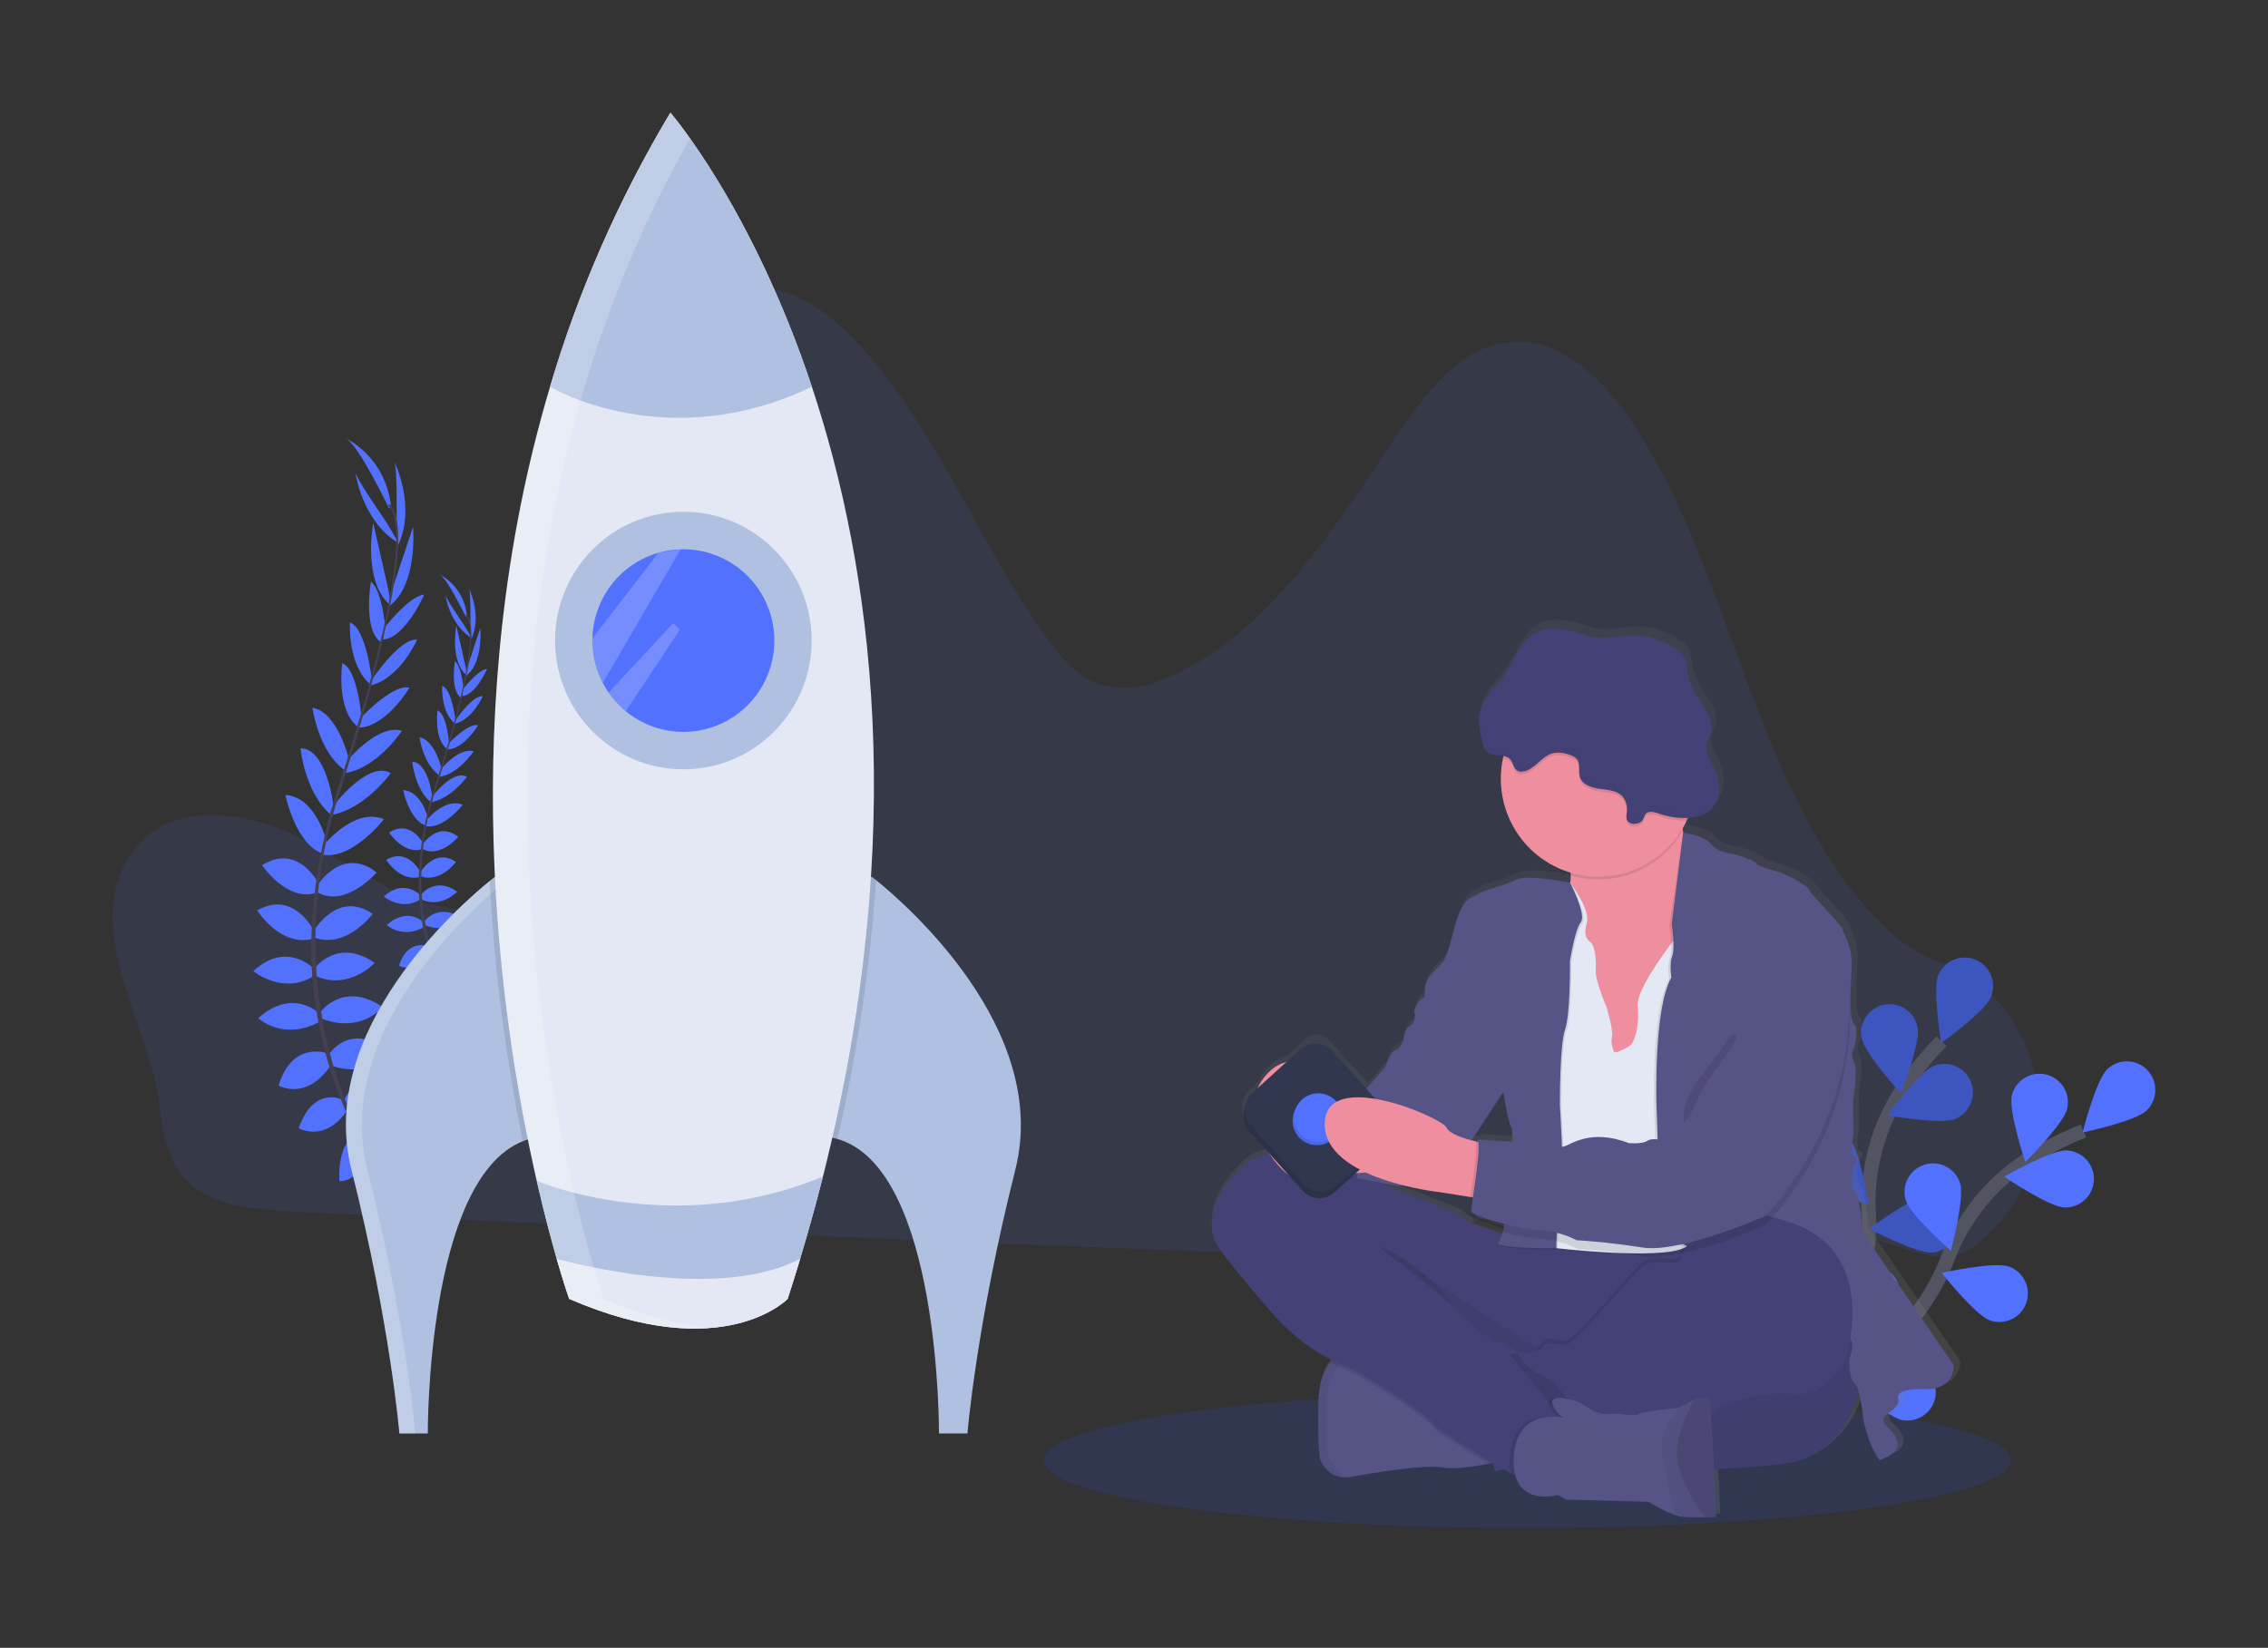 <svg width="322" height="234" viewBox="0 0 322 234" fill="none" xmlns="http://www.w3.org/2000/svg">
<rect x="0" y="0" width="322" height="234" fill="#333333" stroke="none"/>
<path opacity="0.1" d="M18.228 121.817C23.354 113.409 34.945 114.875 43.166 119.264C51.386 123.653 59.588 130.204 68.635 128.945C76.263 127.883 82.517 121.204 85.897 113.499C89.276 105.793 90.267 97.105 91.218 88.596C92.413 77.905 93.608 67.207 94.801 56.503C95.238 52.589 95.754 48.458 97.946 45.361C100.842 41.276 106.151 40.02 110.692 41.248C115.233 42.476 119.106 45.769 122.419 49.443C133.032 61.208 139.045 77.112 148.323 90.204C150.212 92.87 152.345 95.504 155.167 96.791C159.236 98.642 163.906 97.332 167.881 95.272C180.848 88.56 189.559 74.862 198.12 62.081C202.285 55.87 207.362 49.226 214.291 48.55C221.58 47.822 227.909 54.059 232.193 60.664C245.944 81.917 248.891 110.93 265.502 129.466C267.564 131.764 269.839 133.888 272.461 135.315C273.325 135.784 274.227 136.181 275.156 136.502C289.649 141.54 294.48 161.761 283.76 173.75C283.529 174.005 283.292 174.261 283.053 174.516C281.461 176.204 279.659 177.799 277.508 178.302C275.507 178.767 273.44 178.231 271.456 177.651C258.779 173.936 246.254 168.258 233.147 168.534C220.393 168.789 208.295 174.705 195.684 176.834C187.204 178.266 178.577 177.981 170.004 177.672C141.448 176.64 112.899 175.44 84.356 174.072C70.188 173.418 56.016 172.795 41.851 172.067C30.938 171.498 23.987 170.245 22.72 157.527C21.612 146.391 11.655 132.601 18.228 121.817Z" fill="#5271FF"/>
<path d="M216.841 217C254.754 217 285.489 212.687 285.489 207.367C285.489 202.047 254.754 197.734 216.841 197.734C178.928 197.734 148.193 202.047 148.193 207.367C148.193 212.687 178.928 217 216.841 217Z" fill="#30374E"/>
<path d="M53.819 165.81C53.819 165.81 57.175 165.044 59.374 167.309C59.374 167.309 57.961 168.585 54.635 167.171L53.819 165.81Z" fill="#5271FF"/>
<path d="M53.447 165.777C53.447 165.777 51.459 168.605 52.72 171.508C52.72 171.508 54.439 170.679 54.391 167.053L53.447 165.777Z" fill="#5271FF"/>
<path d="M51.21 161.513C51.21 161.513 52.402 158.921 58.075 162.054C58.075 162.054 57.465 163.785 55.054 163.811C52.644 163.836 51.922 162.787 51.21 161.513Z" fill="#5271FF"/>
<path d="M50.849 161.355C50.849 161.355 48.009 161.222 48.169 167.717C48.169 167.717 49.982 167.972 51.114 165.833C52.245 163.693 51.645 162.588 50.849 161.355Z" fill="#5271FF"/>
<path d="M48.871 156.299C48.871 156.299 50.142 151.785 56.11 154.543C56.11 154.543 55.067 158.676 49.55 157.77L48.871 156.299Z" fill="#5271FF"/>
<path d="M46.656 149.83C46.656 149.83 49.346 145.173 54.917 148.951C54.917 148.951 53.343 153.259 47.216 151.39L46.656 149.83Z" fill="#5271FF"/>
<path d="M45.603 143.6C45.603 143.6 48.815 139.273 54.34 143.01C54.34 143.01 51.273 146.825 45.672 144.644L45.603 143.6Z" fill="#5271FF"/>
<path d="M44.653 137.544C44.653 137.544 47.897 133.035 53.194 136.74C53.194 136.74 49.461 140.782 44.719 138.545L44.653 137.544Z" fill="#5271FF"/>
<path d="M44.607 132.116C44.607 132.116 47.95 126.364 52.909 129.775C52.909 129.775 49.242 134.771 44.678 133.16L44.607 132.116Z" fill="#5271FF"/>
<path d="M45.057 125.738C45.057 125.738 48.617 120.019 53.471 123.905C53.471 123.905 49.123 128.948 45.113 126.752L45.057 125.738Z" fill="#5271FF"/>
<path d="M45.98 120.004C45.98 120.004 50.303 114.563 54.511 116.335C54.511 116.335 50.015 122.105 45.866 121.38L45.98 120.004Z" fill="#5271FF"/>
<path d="M47.251 114.54C47.251 114.54 52.219 107.902 55.481 109.787C55.481 109.787 51.843 114.916 46.943 115.748L47.251 114.54Z" fill="#5271FF"/>
<path d="M49.189 108.173C49.189 108.173 53.554 102.73 57.071 103.771C57.071 103.771 53.397 109.36 48.655 109.817L49.189 108.173Z" fill="#5271FF"/>
<path d="M50.931 102.222C50.931 102.222 55.807 96.962 58.129 97.672C58.129 97.672 54.734 103.381 50.775 103.327L50.931 102.222Z" fill="#5271FF"/>
<path d="M52.652 96.717C52.652 96.717 56.743 90.551 59.217 90.845C59.217 90.845 56.85 96.255 52.693 97.312L52.652 96.717Z" fill="#5271FF"/>
<path d="M54.429 89.336C54.429 89.336 58.088 84.572 60.229 84.439C60.229 84.439 57.505 90.653 54.363 90.822L54.429 89.336Z" fill="#5271FF"/>
<path d="M55.446 84.431L58.645 74.809C58.645 74.809 59.407 83.26 55.085 86.201L55.446 84.431Z" fill="#5271FF"/>
<path d="M56.308 73.999C56.308 73.999 56.42 66.138 55.97 65.531C55.97 65.531 59.14 71.847 56.514 77.456L56.308 73.999Z" fill="#5271FF"/>
<path d="M48.708 156.205C48.708 156.205 44.574 154.004 42.41 160.221C42.41 160.221 46.097 162.335 49.275 157.716L48.708 156.205Z" fill="#5271FF"/>
<path d="M46.511 149.587C46.511 149.587 41.497 147.685 39.557 154.152C39.557 154.152 43.49 156.488 47.06 151.15L46.511 149.587Z" fill="#5271FF"/>
<path d="M45.403 143.991C45.403 143.991 41.642 140.133 36.666 144.586C36.666 144.586 40.211 147.953 45.472 145.043L45.403 143.991Z" fill="#5271FF"/>
<path d="M44.533 137.554C44.533 137.554 40.72 133.518 35.962 137.902C35.962 137.902 40.198 141.407 44.607 138.553L44.533 137.554Z" fill="#5271FF"/>
<path d="M44.617 132.269C44.617 132.269 41.729 126.277 36.524 129.29C36.524 129.29 39.794 134.557 44.467 133.309L44.617 132.269Z" fill="#5271FF"/>
<path d="M45.354 125.693C45.354 125.693 42.474 119.591 37.203 122.866C37.203 122.866 40.93 128.384 45.171 126.678L45.354 125.693Z" fill="#5271FF"/>
<path d="M46.506 119.999C46.506 119.999 45.072 113.195 40.518 112.884C40.518 112.884 41.962 120.065 45.987 121.278L46.506 119.999Z" fill="#5271FF"/>
<path d="M47.368 114.546C47.368 114.546 46.435 106.296 42.674 106.258C42.674 106.258 43.221 112.531 47.025 115.743L47.368 114.546Z" fill="#5271FF"/>
<path d="M49.563 107.91C49.563 107.91 47.984 101.103 44.358 100.506C44.358 100.506 45.248 107.144 49.324 109.626L49.563 107.91Z" fill="#5271FF"/>
<path d="M51.358 102.242C51.358 102.242 50.849 95.075 48.586 94.169C48.586 94.169 47.668 100.751 50.785 103.202L51.358 102.242Z" fill="#5271FF"/>
<path d="M52.815 96.628C52.815 96.628 52.014 89.262 49.684 88.376C49.684 88.376 49.303 94.271 52.507 97.133L52.815 96.628Z" fill="#5271FF"/>
<path d="M54.785 89.903C54.785 89.903 54.368 83.9 52.662 82.598C52.662 82.598 51.497 89.285 54.022 91.167L54.785 89.903Z" fill="#5271FF"/>
<path d="M55.227 84.148L52.99 74.257C52.99 74.257 51.406 82.591 55.423 85.945L55.227 84.148Z" fill="#5271FF"/>
<path d="M54.879 74.191C54.879 74.191 50.397 67.737 50.432 66.986C50.432 66.986 51.332 74.002 56.639 77.17L54.879 74.191Z" fill="#5271FF"/>
<path d="M55.227 72.176C55.227 72.176 50.788 62.886 49.016 62.219C49.016 62.219 54.632 64.627 55.527 71.87L55.227 72.176Z" fill="#5271FF"/>
<path d="M54.348 90.87L54.094 90.807C56.598 80.084 56.952 73.323 55.085 71.77L55.258 71.561C57.226 73.205 56.916 79.884 54.348 90.87Z" fill="#444053"/>
<path d="M47.157 116.06L46.763 115.95C47.04 114.964 47.34 113.961 47.66 112.973C50.457 104.364 52.781 96.377 54.208 90.265L54.53 90.074C53.101 96.201 50.841 104.481 48.049 113.098C47.731 114.083 47.431 115.079 47.157 116.06Z" fill="#444053"/>
<path d="M59.12 173.352C59.064 173.298 53.471 167.768 49.174 157.972C46.656 152.238 45.059 146.139 44.442 139.903C43.679 132.109 44.722 123.275 46.984 115.163L47.31 115.5C42.225 133.707 45.736 148.778 49.657 157.729C53.911 167.431 59.441 172.908 59.497 172.961L59.12 173.352Z" fill="#444053"/>
<path d="M65.278 144.192C65.278 144.192 67.312 143.725 68.64 145.099C68.64 145.099 67.783 145.865 65.774 145.015L65.278 144.192Z" fill="#5271FF"/>
<path d="M65.057 144.175C65.057 144.175 63.857 145.885 64.62 147.639C64.62 147.639 65.657 147.129 65.636 144.946L65.057 144.175Z" fill="#5271FF"/>
<path d="M63.705 141.593C63.705 141.593 64.424 140.028 67.849 141.923C67.849 141.923 67.48 142.967 66.023 142.982C64.567 142.998 64.139 142.364 63.705 141.593Z" fill="#5271FF"/>
<path d="M63.486 141.499C63.486 141.499 61.767 141.42 61.863 145.344C61.863 145.344 62.959 145.497 63.643 144.205C64.327 142.913 63.966 142.244 63.486 141.499Z" fill="#5271FF"/>
<path d="M62.283 138.443C62.283 138.443 63.064 135.714 66.664 137.376C66.664 137.376 66.036 139.875 62.7 139.326L62.283 138.443Z" fill="#5271FF"/>
<path d="M60.951 134.531C60.951 134.531 62.575 131.723 65.944 134C65.944 134 64.991 136.605 61.289 135.474L60.951 134.531Z" fill="#5271FF"/>
<path d="M60.313 130.766C60.313 130.766 62.255 128.149 65.594 130.408C65.594 130.408 63.743 132.706 60.356 131.396L60.313 130.766Z" fill="#5271FF"/>
<path d="M59.738 127.104C59.738 127.104 61.701 124.378 64.902 126.619C64.902 126.619 62.647 129.063 59.779 127.709L59.738 127.104Z" fill="#5271FF"/>
<path d="M59.712 123.821C59.712 123.821 61.746 120.346 64.729 122.407C64.729 122.407 62.512 125.427 59.753 124.449L59.712 123.821Z" fill="#5271FF"/>
<path d="M59.977 119.968C59.977 119.968 62.136 116.509 65.062 118.85C65.062 118.85 62.433 121.899 60.008 120.571L59.977 119.968Z" fill="#5271FF"/>
<path d="M60.541 116.501C60.541 116.501 63.152 113.213 65.698 114.285C65.698 114.285 62.98 117.773 60.477 117.334L60.541 116.501Z" fill="#5271FF"/>
<path d="M61.309 113.198C61.309 113.198 64.312 109.187 66.285 110.323C66.285 110.323 64.086 113.425 61.123 113.928L61.309 113.198Z" fill="#5271FF"/>
<path d="M62.482 109.353C62.482 109.353 65.121 106.062 67.252 106.692C67.252 106.692 65.032 110.07 62.166 110.346L62.482 109.353Z" fill="#5271FF"/>
<path d="M63.534 105.75C63.534 105.75 66.481 102.571 67.884 103C67.884 103 65.835 106.45 63.44 106.419L63.534 105.75Z" fill="#5271FF"/>
<path d="M64.574 102.423C64.574 102.423 67.048 98.696 68.543 98.869C68.543 98.869 67.114 102.14 64.6 102.781L64.574 102.423Z" fill="#5271FF"/>
<path d="M65.652 97.96C65.652 97.96 67.864 95.081 69.158 94.999C69.158 94.999 67.511 98.757 65.611 98.852L65.652 97.96Z" fill="#5271FF"/>
<path d="M66.265 94.994L68.195 89.183C68.195 89.183 68.653 94.289 66.036 96.076L66.265 94.994Z" fill="#5271FF"/>
<path d="M66.786 88.688C66.786 88.688 66.852 83.936 66.58 83.569C66.58 83.569 68.497 87.385 66.908 90.778L66.786 88.688Z" fill="#5271FF"/>
<path d="M62.189 138.387C62.189 138.387 59.692 137.054 58.375 140.812C58.375 140.812 60.605 142.089 62.527 139.301L62.189 138.387Z" fill="#5271FF"/>
<path d="M60.864 134.373C60.864 134.373 57.831 133.224 56.659 137.133C56.659 137.133 59.036 138.545 61.195 135.32L60.864 134.373Z" fill="#5271FF"/>
<path d="M60.191 131C60.191 131 57.92 128.669 54.91 131.358C54.91 131.358 57.053 133.4 60.234 131.634L60.191 131Z" fill="#5271FF"/>
<path d="M59.667 127.11C59.667 127.11 57.361 124.671 54.485 127.321C54.485 127.321 57.045 129.438 59.707 127.715L59.667 127.11Z" fill="#5271FF"/>
<path d="M59.718 123.905C59.718 123.905 57.971 120.283 54.823 122.103C54.823 122.103 56.801 125.287 59.626 124.533L59.718 123.905Z" fill="#5271FF"/>
<path d="M60.163 119.935C60.163 119.935 58.421 116.246 55.227 118.227C55.227 118.227 57.48 121.564 60.046 120.525L60.163 119.935Z" fill="#5271FF"/>
<path d="M60.859 116.501C60.859 116.501 59.992 112.386 57.239 112.199C57.239 112.199 58.111 116.54 60.544 117.272L60.859 116.501Z" fill="#5271FF"/>
<path d="M61.38 113.2C61.38 113.2 60.821 108.214 58.533 108.188C58.533 108.188 58.863 111.982 61.162 113.925L61.38 113.2Z" fill="#5271FF"/>
<path d="M62.705 109.189C62.705 109.189 61.752 105.073 59.56 104.711C59.56 104.711 60.099 108.722 62.563 110.223L62.705 109.189Z" fill="#5271FF"/>
<path d="M63.791 105.763C63.791 105.763 63.478 101.422 62.118 100.881C62.118 100.881 61.561 104.862 63.445 106.342L63.791 105.763Z" fill="#5271FF"/>
<path d="M64.673 102.367C64.673 102.367 64.19 97.915 62.782 97.378C62.782 97.378 62.55 100.953 64.488 102.674L64.673 102.367Z" fill="#5271FF"/>
<path d="M65.863 98.303C65.863 98.303 65.609 94.675 64.592 93.886C64.592 93.886 63.888 97.93 65.413 99.066L65.863 98.303Z" fill="#5271FF"/>
<path d="M66.138 94.823L64.785 88.843C64.785 88.843 63.827 93.883 66.255 95.91L66.138 94.823Z" fill="#5271FF"/>
<path d="M65.921 88.805C65.921 88.805 63.214 84.906 63.234 84.449C63.234 84.449 63.776 88.69 66.984 90.605L65.921 88.805Z" fill="#5271FF"/>
<path d="M66.125 87.585C66.125 87.585 63.44 81.968 62.37 81.572C62.37 81.572 65.767 83.027 66.306 87.408L66.125 87.585Z" fill="#5271FF"/>
<path d="M65.599 98.885L65.439 98.846C66.964 92.364 67.168 88.276 66.038 87.339L66.143 87.212C67.34 88.207 67.152 92.247 65.599 98.885Z" fill="#444053"/>
<path d="M61.253 114.117L61.014 114.048C61.182 113.453 61.365 112.848 61.558 112.261C63.244 107.055 64.653 102.227 65.515 98.532L65.71 98.415C64.846 102.117 63.48 107.126 61.792 112.337C61.599 112.927 61.418 113.522 61.253 114.117Z" fill="#444053"/>
<path d="M68.484 148.752C68.451 148.719 65.07 145.377 62.471 139.454C60.95 135.987 59.985 132.301 59.611 128.532C59.145 123.819 59.781 118.477 61.151 113.573L61.347 113.777C58.273 124.784 60.396 133.896 62.766 139.308C65.339 145.181 68.68 148.482 68.716 148.515L68.484 148.752Z" fill="#444053"/>
<path d="M76.132 161.518C75.48 161.634 74.841 161.817 74.225 162.064C60.511 167.564 60.739 203.563 60.739 203.563H56.702C56.702 203.563 55.431 188.114 49.89 166.073C44.899 146.243 65.37 128.47 69.527 125.1C69.995 124.725 70.254 124.526 70.254 124.526C90.872 132.134 76.132 161.518 76.132 161.518Z" fill="#AFC0E0"/>
<path opacity="0.2" d="M71.754 125.151C71.279 124.932 70.788 124.722 70.267 124.531C70.267 124.531 70.013 124.73 69.54 125.105C65.383 128.475 44.912 146.248 49.903 166.078C55.444 188.119 56.702 203.563 56.702 203.563H58.973C58.973 203.563 57.714 188.114 52.161 166.073C47.19 146.335 67.463 128.629 71.754 125.151Z" fill="white"/>
<path d="M144.158 166.078C138.605 188.119 137.354 203.563 137.354 203.563H133.309C133.309 203.563 133.563 165.94 118.884 161.74C118.566 161.644 118.243 161.568 117.916 161.513C117.916 161.513 103.168 132.129 123.794 124.526C123.794 124.526 124.003 124.682 124.379 124.985C128.2 128.057 149.205 146.018 144.158 166.078Z" fill="#AFC0E0"/>
<path opacity="0.1" d="M76.133 161.518C75.48 161.634 74.841 161.817 74.226 162.064C71.746 149.879 70.175 137.525 69.527 125.105C69.995 124.73 70.254 124.531 70.254 124.531C90.872 132.134 76.133 161.518 76.133 161.518Z" fill="black"/>
<path opacity="0.1" d="M124.387 124.99C123.546 137.374 121.708 149.669 118.892 161.755C118.574 161.66 118.251 161.584 117.923 161.528C117.923 161.528 103.176 132.144 123.802 124.541C123.794 124.531 124.003 124.687 124.387 124.99Z" fill="black"/>
<path d="M116.838 167.089C115.414 172.73 113.745 178.517 111.831 184.45C111.831 184.45 102.749 193.95 80.811 184.45C80.811 184.45 78.62 178.246 76.209 167.699C70.903 144.509 64.539 100.317 78.098 54.925C82.136 41.279 87.876 28.201 95.18 16C95.18 16 106.764 29.355 115.266 54.917C123.769 80.479 129.179 118.253 116.838 167.089Z" fill="#E3E8F4"/>
<path d="M97.023 109.248C107.081 109.248 115.235 101.06 115.235 90.96C115.235 80.86 107.081 72.672 97.023 72.672C86.964 72.672 78.81 80.86 78.81 90.96C78.81 101.06 86.964 109.248 97.023 109.248Z" fill="#AFC0E0"/>
<path d="M109.939 90.97C109.939 93.426 109.245 95.832 107.936 97.907C106.628 99.982 104.76 101.642 102.549 102.692C100.338 103.743 97.876 104.142 95.448 103.843C93.021 103.543 90.727 102.558 88.836 101.001C87.912 100.238 87.098 99.35 86.415 98.364C86.109 97.923 85.83 97.464 85.581 96.988C84.612 95.131 84.107 93.066 84.109 90.97C84.109 90.865 84.109 90.763 84.109 90.661C84.175 87.888 85.124 85.208 86.817 83.016C88.51 80.823 90.858 79.233 93.517 78.478C94.532 78.197 95.576 78.037 96.629 78.003H97.015C98.712 78.002 100.392 78.336 101.96 78.987C103.528 79.639 104.952 80.594 106.153 81.798C107.353 83.002 108.305 84.432 108.955 86.006C109.604 87.579 109.939 89.266 109.939 90.97Z" fill="#5271FF"/>
<path d="M115.264 54.917C94.6 64.852 78.085 54.917 78.085 54.917C82.128 41.274 87.871 28.198 95.179 16C95.179 16 106.764 29.355 115.264 54.917Z" fill="#AFC0E0"/>
<path d="M116.838 167.089C115.872 170.908 114.795 174.793 113.609 178.744C113.046 180.628 112.453 182.528 111.829 184.443C111.829 184.443 102.747 193.943 80.809 184.443C80.809 184.443 80.097 182.428 79.029 178.744C78.231 175.961 77.237 172.231 76.199 167.691C76.199 167.691 84.366 171.192 95.958 171.192C103.119 171.216 110.214 169.822 116.838 167.089V167.089Z" fill="#AFC0E0"/>
<path d="M113.608 178.744C113.046 180.628 112.452 182.528 111.828 184.443C111.828 184.443 102.746 193.943 80.809 184.443C80.809 184.443 80.097 182.428 79.029 178.744C79.026 178.744 101.386 185.203 113.608 178.744Z" fill="#E3E8F4"/>
<path opacity="0.2" d="M93.524 78.46L93.496 78.48L84.114 90.643C84.114 90.745 84.114 90.847 84.114 90.952C84.112 93.048 84.617 95.113 85.586 96.97L96.641 77.985L93.524 78.46Z" fill="white"/>
<path opacity="0.2" d="M96.519 89.438L88.836 100.991C87.912 100.227 87.098 99.34 86.415 98.354L95.568 88.488L96.519 89.438Z" fill="white"/>
<path opacity="0.2" d="M85.719 184.445C85.719 184.445 83.527 178.238 81.116 167.694C75.81 144.501 69.446 100.309 83.006 54.917C86.65 42.635 91.67 30.808 97.969 19.661C96.248 17.238 95.172 16.003 95.172 16.003C87.867 28.2 82.126 41.275 78.086 54.917C64.526 100.309 70.89 144.501 76.197 167.694C78.607 178.238 80.799 184.445 80.799 184.445C89.466 188.196 96.125 188.982 101.012 188.563C96.837 188.244 91.767 187.062 85.719 184.445Z" fill="white"/>
<path d="M254.238 202.105C254.238 202.105 266.122 187.256 265.334 172.384C264.964 166.149 266.618 159.963 270.048 154.752C271.698 152.287 273.571 149.98 275.641 147.859" stroke="#535461" stroke-width="2" stroke-miterlimit="10"/>
<path d="M275.191 138.494C274.342 140.565 275.613 148.114 275.613 148.114C275.613 148.114 281.81 143.651 282.659 141.581C283.067 140.586 283.064 139.47 282.652 138.477C282.24 137.485 281.452 136.697 280.462 136.288C279.472 135.879 278.36 135.881 277.372 136.295C276.383 136.709 275.599 137.5 275.191 138.494V138.494Z" fill="#5271FF"/>
<path d="M264.314 147.415C264.723 149.615 269.877 155.258 269.877 155.258C269.877 155.258 272.674 148.132 272.255 145.929C272.058 144.871 271.452 143.936 270.569 143.327C269.685 142.719 268.597 142.488 267.544 142.685C266.491 142.882 265.559 143.491 264.954 144.378C264.348 145.265 264.118 146.357 264.314 147.415V147.415Z" fill="#5271FF"/>
<path d="M256.549 167.13C258.008 168.822 265.295 171.082 265.295 171.082C265.295 171.082 264.116 163.517 262.656 161.822C261.948 161.036 260.961 160.56 259.907 160.495C258.853 160.431 257.816 160.784 257.019 161.478C256.221 162.172 255.725 163.152 255.638 164.209C255.551 165.265 255.88 166.314 256.554 167.13H256.549Z" fill="#5271FF"/>
<path d="M254.019 183.375C255.171 185.293 261.972 188.755 261.972 188.755C261.972 188.755 262.084 181.095 260.932 179.181C260.658 178.725 260.297 178.328 259.87 178.012C259.443 177.696 258.958 177.468 258.443 177.341C257.928 177.213 257.393 177.188 256.869 177.269C256.344 177.349 255.841 177.532 255.387 177.807C254.933 178.082 254.538 178.445 254.223 178.874C253.909 179.303 253.682 179.79 253.555 180.307C253.428 180.824 253.403 181.361 253.483 181.887C253.563 182.414 253.745 182.92 254.019 183.375Z" fill="#5271FF"/>
<path d="M277.554 158.901C275.484 159.731 267.978 158.378 267.978 158.378C267.978 158.378 272.484 152.202 274.556 151.369C275.55 150.97 276.662 150.984 277.647 151.408C278.631 151.832 279.407 152.631 279.805 153.63C280.203 154.629 280.189 155.745 279.766 156.734C279.344 157.722 278.548 158.502 277.554 158.901V158.901Z" fill="#5271FF"/>
<path d="M274.355 177.863C272.132 178.034 265.374 174.488 265.374 174.488C265.374 174.488 271.512 169.946 273.737 169.775C274.792 169.716 275.828 170.074 276.623 170.774C277.418 171.473 277.909 172.457 277.99 173.515C278.071 174.573 277.735 175.621 277.056 176.434C276.376 177.247 275.406 177.76 274.355 177.863V177.863Z" fill="#5271FF"/>
<path d="M268.728 195.863C266.564 196.409 259.308 194.06 259.308 194.06C259.308 194.06 264.594 188.543 266.757 187.999C267.272 187.869 267.806 187.842 268.331 187.92C268.855 187.997 269.36 188.178 269.815 188.451C270.27 188.724 270.667 189.085 270.983 189.512C271.3 189.939 271.529 190.425 271.658 190.941C271.788 191.458 271.815 191.995 271.737 192.521C271.66 193.048 271.48 193.555 271.208 194.011C270.936 194.468 270.577 194.867 270.151 195.185C269.726 195.502 269.242 195.733 268.728 195.863V195.863Z" fill="#5271FF"/>
<path opacity="0.25" d="M275.191 138.494C274.342 140.565 275.613 148.114 275.613 148.114C275.613 148.114 281.81 143.651 282.659 141.581C283.067 140.586 283.064 139.47 282.652 138.477C282.24 137.485 281.452 136.697 280.462 136.288C279.472 135.879 278.36 135.881 277.372 136.295C276.383 136.709 275.599 137.5 275.191 138.494V138.494Z" fill="black"/>
<path opacity="0.25" d="M264.314 147.415C264.723 149.615 269.877 155.258 269.877 155.258C269.877 155.258 272.674 148.132 272.255 145.929C272.058 144.871 271.452 143.936 270.569 143.327C269.685 142.719 268.597 142.488 267.544 142.685C266.491 142.882 265.559 143.491 264.954 144.378C264.348 145.265 264.118 146.357 264.314 147.415V147.415Z" fill="black"/>
<path opacity="0.25" d="M256.549 167.13C258.008 168.822 265.295 171.082 265.295 171.082C265.295 171.082 264.116 163.517 262.656 161.822C261.948 161.036 260.961 160.56 259.907 160.495C258.853 160.431 257.816 160.784 257.019 161.478C256.221 162.172 255.725 163.152 255.638 164.209C255.551 165.265 255.88 166.314 256.554 167.13H256.549Z" fill="black"/>
<path opacity="0.25" d="M254.019 183.375C255.171 185.293 261.972 188.755 261.972 188.755C261.972 188.755 262.084 181.095 260.932 179.181C260.658 178.725 260.297 178.328 259.87 178.012C259.443 177.696 258.958 177.468 258.443 177.341C257.928 177.213 257.393 177.188 256.869 177.269C256.344 177.349 255.841 177.532 255.387 177.807C254.933 178.082 254.538 178.445 254.223 178.874C253.909 179.303 253.682 179.79 253.555 180.307C253.428 180.824 253.403 181.361 253.483 181.887C253.563 182.414 253.745 182.92 254.019 183.375Z" fill="black"/>
<path opacity="0.25" d="M277.554 158.901C275.484 159.731 267.978 158.378 267.978 158.378C267.978 158.378 272.484 152.202 274.556 151.369C275.55 150.97 276.662 150.984 277.647 151.408C278.631 151.832 279.407 152.631 279.805 153.63C280.203 154.629 280.189 155.745 279.766 156.734C279.344 157.722 278.548 158.502 277.554 158.901V158.901Z" fill="black"/>
<path opacity="0.25" d="M274.355 177.863C272.132 178.034 265.374 174.488 265.374 174.488C265.374 174.488 271.512 169.946 273.737 169.775C274.792 169.716 275.828 170.074 276.623 170.774C277.418 171.473 277.909 172.457 277.99 173.515C278.071 174.573 277.735 175.621 277.056 176.434C276.376 177.247 275.406 177.76 274.355 177.863V177.863Z" fill="black"/>
<path opacity="0.25" d="M268.728 195.863C266.564 196.409 259.308 194.06 259.308 194.06C259.308 194.06 264.594 188.543 266.757 187.999C267.272 187.869 267.806 187.842 268.331 187.92C268.855 187.997 269.36 188.178 269.815 188.451C270.27 188.724 270.667 189.085 270.983 189.512C271.3 189.939 271.529 190.425 271.658 190.941C271.788 191.458 271.815 191.995 271.737 192.521C271.66 193.048 271.48 193.555 271.208 194.011C270.936 194.468 270.577 194.867 270.151 195.185C269.726 195.502 269.242 195.733 268.728 195.863V195.863Z" fill="black"/>
<path d="M254.344 201.485C254.344 201.485 271.202 192.743 276.483 178.828C278.66 172.977 282.67 167.993 287.909 164.625C290.409 163.045 293.047 161.698 295.791 160.601" stroke="#535461" stroke-width="2" stroke-miterlimit="10"/>
<path d="M299.17 151.852C297.558 153.402 295.674 160.821 295.674 160.821C295.674 160.821 303.139 159.261 304.751 157.714C305.527 156.971 305.977 155.949 306.002 154.873C306.027 153.796 305.625 152.754 304.885 151.976C304.145 151.197 303.127 150.745 302.055 150.72C300.984 150.695 299.946 151.099 299.17 151.842V151.852Z" fill="#5271FF"/>
<path d="M285.629 155.582C285.12 157.762 287.548 165.029 287.548 165.029C287.548 165.029 292.962 159.649 293.485 157.456C293.729 156.411 293.55 155.312 292.988 154.4C292.426 153.488 291.526 152.836 290.487 152.588C289.447 152.34 288.352 152.516 287.442 153.077C286.531 153.638 285.879 154.539 285.629 155.582V155.582Z" fill="#5271FF"/>
<path d="M270.571 170.446C271.222 172.588 276.974 177.618 276.974 177.618C276.974 177.618 278.949 170.214 278.298 168.082C278.144 167.573 277.891 167.099 277.554 166.687C277.217 166.276 276.802 165.936 276.334 165.685C275.866 165.435 275.354 165.279 274.826 165.228C274.298 165.176 273.765 165.229 273.258 165.385C272.75 165.54 272.278 165.794 271.869 166.132C271.459 166.471 271.12 166.887 270.871 167.357C270.621 167.827 270.466 168.342 270.415 168.872C270.364 169.402 270.417 169.937 270.571 170.446V170.446Z" fill="#5271FF"/>
<path d="M261.703 184.269C261.982 186.493 266.803 192.424 266.803 192.424C266.803 192.424 269.996 185.471 269.714 183.248C269.579 182.181 269.028 181.212 268.181 180.553C267.335 179.894 266.262 179.6 265.2 179.736C264.137 179.871 263.172 180.425 262.516 181.275C261.86 182.125 261.568 183.202 261.703 184.269V184.269Z" fill="#5271FF"/>
<path d="M293.096 171.47C290.867 171.388 284.553 167.097 284.553 167.097C284.553 167.097 291.164 163.285 293.394 163.366C293.924 163.386 294.445 163.51 294.927 163.732C295.409 163.954 295.843 164.269 296.204 164.659C296.564 165.049 296.845 165.507 297.03 166.006C297.215 166.505 297.3 167.036 297.28 167.568C297.261 168.1 297.137 168.623 296.916 169.107C296.695 169.591 296.382 170.027 295.993 170.389C295.605 170.751 295.149 171.033 294.652 171.219C294.155 171.404 293.626 171.49 293.096 171.47V171.47Z" fill="#5271FF"/>
<path d="M282.519 187.504C280.416 186.756 275.669 180.764 275.669 180.764C275.669 180.764 283.116 179.112 285.216 179.86C285.716 180.038 286.176 180.313 286.57 180.669C286.964 181.025 287.285 181.456 287.513 181.937C287.741 182.418 287.873 182.939 287.9 183.47C287.928 184.002 287.851 184.534 287.674 185.036C287.497 185.538 287.223 186 286.868 186.396C286.513 186.791 286.084 187.113 285.605 187.342C285.127 187.571 284.608 187.703 284.078 187.731C283.548 187.759 283.019 187.682 282.519 187.504V187.504Z" fill="#5271FF"/>
<path d="M270.109 201.671C267.912 201.291 262.227 196.189 262.227 196.189C262.227 196.189 269.287 193.299 271.484 193.68C272.54 193.863 273.479 194.459 274.097 195.337C274.714 196.216 274.959 197.305 274.777 198.365C274.595 199.424 274.001 200.368 273.126 200.988C272.251 201.608 271.167 201.854 270.111 201.671H270.109Z" fill="#5271FF"/>
<path d="M278.314 193.279L265.247 174.25C265.247 174.25 264.993 169.54 264.149 168.44C263.305 167.339 263.966 164.891 263.966 164.891C263.966 164.891 264.881 163.545 264.088 163.423C263.295 163.3 263.966 160.3 263.966 160.3L263.905 155.528C263.905 155.528 264.637 150.933 264.027 149.84C263.848 149.542 263.759 149.199 263.77 148.852C263.781 148.504 263.891 148.168 264.088 147.882C264.088 147.882 264.82 145.249 264.088 144.578C263.356 143.907 263.539 139.804 263.722 136.561C263.905 133.319 262.438 131.483 262.438 130.993C262.438 130.503 257.607 125.731 257.607 125.304C257.607 124.878 254.556 123.101 252.722 122.611C250.889 122.121 249.974 121.756 250.035 121.511C250.096 121.265 247.164 120.288 247.164 120.288C247.164 120.288 244.599 120.104 243.62 118.817C242.641 117.53 239.656 117.163 239.569 117.15C239.552 117.066 239.531 116.979 239.513 116.894C239.496 116.81 239.475 116.711 239.458 116.619C239.689 116.228 239.903 115.83 240.096 115.419C240.154 115.294 240.21 115.163 240.264 115.046C241.334 114.997 242.432 114.768 243.271 114.109C243.703 113.747 244.055 113.3 244.306 112.795C244.558 112.29 244.703 111.739 244.733 111.175C244.785 110.044 244.539 108.92 244.019 107.915C243.485 106.812 242.699 105.671 242.969 104.476C243.088 103.965 243.396 103.506 243.554 103C243.851 102.043 243.577 100.991 243.114 100.103C242.651 99.214 242.008 98.433 241.494 97.572C240.838 96.476 240.4 95.262 240.205 93.998C240.101 93.334 240.06 92.635 239.727 92.05C239.451 91.616 239.086 91.246 238.657 90.965C236.746 89.593 234.439 88.89 232.092 88.966C230.429 89.025 228.771 89.476 227.121 89.27C226.127 89.147 225.178 88.792 224.217 88.504C222.168 87.896 219.806 87.646 218.021 88.823C216.236 90 215.527 92.316 214.319 94.126C213.251 95.729 211.685 97.072 210.871 98.767C210.871 98.737 210.886 98.703 210.896 98.67C210.696 99.063 210.544 99.477 210.441 99.906C210.131 101.239 210.39 102.633 210.713 103.963C210.879 104.65 211.107 105.395 211.7 105.776C212.292 106.156 213.131 106.072 213.833 106.197C213.808 106.312 213.777 106.429 213.752 106.547C213.025 109.994 213.618 113.59 215.413 116.618C217.208 119.646 220.072 121.884 223.437 122.887C223.437 123.012 223.437 123.142 223.437 123.259C223.435 123.611 223.414 123.962 223.373 124.311V124.311C223.373 124.311 217.233 123.035 215.582 123.903C213.932 124.771 210.696 125.435 210.207 125.92C209.719 126.405 208.499 126.042 207.411 128.92C206.322 131.797 206.19 134.731 204.784 136.068C203.378 137.406 202.648 138.333 202.587 139.313C202.526 140.294 202.77 140.536 202.218 140.845C201.667 141.154 200.876 142.436 201.12 142.926C201.12 142.926 201.425 144.149 200.449 144.759C199.472 145.37 199.592 146.595 199.592 146.595C199.592 146.595 199.226 147.943 198.372 148.247C197.517 148.551 196.965 150.573 196.965 150.573L194.186 153.777L188.697 147.675C188.286 147.218 187.711 146.943 187.098 146.911C186.485 146.88 185.885 147.094 185.43 147.506L182.734 149.947C181.694 150.201 180.754 150.763 180.037 151.561C179.449 152.166 178.976 152.874 178.641 153.649L177.164 154.982C176.699 155.56 176.416 156.263 176.348 157.003C176.281 157.742 176.433 158.485 176.785 159.139L180.301 163.042L180.324 163.075C178.994 163.244 177.82 163.673 176.922 164.467C171.672 169.116 171.608 173.403 172.404 175.356C173.2 177.309 179.854 184.841 179.854 184.841C179.854 184.841 183.721 189.888 189.305 192.574L189.261 192.618C189.152 192.735 189.043 192.873 188.936 193.001L188.844 193.118L188.76 193.236L188.661 193.384C188.633 193.422 188.608 193.463 188.582 193.504C188.557 193.544 188.511 193.618 188.478 193.68L188.41 193.797C188.369 193.874 188.326 193.953 188.285 194.035L188.244 194.114C188.193 194.221 188.143 194.331 188.094 194.446C188.076 194.487 188.061 194.53 188.043 194.571C188.013 194.65 187.98 194.732 187.949 194.826C187.919 194.921 187.911 194.931 187.893 194.984C187.876 195.038 187.84 195.143 187.815 195.224C187.789 195.306 187.779 195.339 187.764 195.395C187.748 195.452 187.713 195.574 187.69 195.666C187.667 195.758 187.662 195.773 187.647 195.832C187.614 195.972 187.581 196.118 187.553 196.271C187.553 196.327 187.532 196.386 187.522 196.445C187.502 196.547 187.484 196.652 187.469 196.759C187.456 196.833 187.448 196.907 187.438 196.981C187.428 197.055 187.413 197.183 187.4 197.285L187.377 197.52C187.377 197.632 187.357 197.749 187.349 197.867C187.349 197.938 187.349 198.01 187.337 198.081C187.337 198.275 187.316 198.469 187.314 198.674C187.192 205.822 187.609 206.872 187.609 206.872C187.609 206.872 188.471 209.152 190.85 209.315C191.2 209.341 191.551 209.322 191.895 209.259C195.071 208.707 202.521 207.423 205.148 207.913C206.727 208.207 209.651 207.773 211.733 207.377L212.28 207.273L212.661 208.488L213.869 208.156L214.886 208.751L215.534 209.124C216.739 213.229 221.636 211.83 221.636 211.83L222.786 212.499L234.573 212.805C234.573 212.805 237.116 214.337 238.746 214.817C238.939 214.876 239.137 214.92 239.338 214.947C240.431 215.035 241.528 215.056 242.623 215.009C243.526 214.986 244.225 214.947 244.225 214.947C244.225 214.947 244.105 211.733 243.933 208.136C248.438 207.947 252.432 207.663 254.851 207.237C261.146 206.126 263.773 200.379 264.739 197.308C265.029 198.563 265.236 199.837 265.357 201.12C265.613 202.24 265.94 203.344 266.336 204.423C266.679 205.292 267.13 206.114 267.678 206.869C272.321 205.279 269.511 202.894 268.532 201.852C267.553 200.811 269.206 199.955 269.206 199.955C269.206 199.955 270.477 199.1 270.366 198.303C270.254 197.507 270.182 196.652 274.335 196.713C278.487 196.774 278.314 193.279 278.314 193.279ZM213.818 154.216C213.871 154.566 214.451 158.337 214.975 159.322C215.084 159.532 215.127 160.275 215.112 161.337C212.651 161.14 210.088 161.035 210.088 161.035C210.162 161.125 210.208 161.234 210.22 161.35L209.834 161.263L209.272 161.125L213.805 154.201L213.818 154.216ZM204.837 168.565L209.096 169.244L209.455 169.3C209.333 169.967 209.259 170.642 209.234 171.319C209.234 171.383 209.33 171.46 209.467 171.549C209.408 171.886 209.38 172.228 209.384 172.571C209.452 172.91 211.443 173.64 213.726 174.248C213.696 174.37 213.665 174.488 213.635 174.598C211.619 173.533 208.44 173.035 208.074 172.244C207.708 171.452 196.887 167.648 196.887 167.648C196.887 167.648 196.493 167.439 195.811 167.107L198.659 167.648L199.442 167.569C201.217 168.015 203.02 168.346 204.837 168.56V168.565Z" fill="url(#paint0_linear)"/>
<path d="M264.411 195.942C264.411 195.942 262.717 206.213 254.121 207.732C245.524 209.251 216.831 208.947 216.831 208.947C216.831 208.947 200.426 206.578 194.494 192.658C188.562 178.739 184.748 173.206 189.833 172.964C194.919 172.721 222.341 182.265 223.904 182.385C225.468 182.505 265.924 161.232 264.411 195.942Z" fill="#434175"/>
<path opacity="0.05" d="M264.411 195.942C264.411 195.942 262.717 206.213 254.121 207.732C245.524 209.251 216.831 208.947 216.831 208.947C216.831 208.947 200.426 206.578 194.494 192.658C188.562 178.739 184.748 173.206 189.833 172.964C194.919 172.721 222.341 182.265 223.904 182.385C225.468 182.505 265.924 161.232 264.411 195.942Z" fill="black"/>
<path d="M187.461 207.367C187.461 207.367 188.318 209.634 190.675 209.795C191.021 209.82 191.368 209.801 191.71 209.739C194.857 209.193 202.244 207.916 204.845 208.401C206.411 208.695 209.307 208.261 211.369 207.87C212.742 207.615 213.744 207.359 213.744 207.359C213.744 207.359 211.323 199.276 211.018 199.034C210.713 198.791 200.123 192.408 200.123 192.408L191.732 191.803H191.707C191.707 191.803 190.154 191.908 188.864 193.481C187.977 194.555 187.217 196.322 187.166 199.217C187.049 206.333 187.461 207.367 187.461 207.367Z" fill="#565387"/>
<path opacity="0.05" d="M187.461 207.367C187.461 207.367 188.318 209.634 190.675 209.795C189.848 208.728 189.084 207.613 188.387 206.456L188.43 200.56C188.056 196.146 190.113 193.32 191.735 191.811H191.71C191.71 191.811 187.291 192.112 187.169 199.215C187.047 206.318 187.461 207.367 187.461 207.367Z" fill="black"/>
<path opacity="0.1" d="M223.854 194.481L231.662 188.354L243.95 176.196C243.95 176.196 242.623 176.132 240.622 176.045C240.114 176.364 238.728 177.368 238.677 178.598C238.616 180.084 235.354 178.701 233.661 179.551C231.967 180.401 223.673 191.06 222.219 190.991C220.764 190.922 219.618 190.251 219.01 191.285C219.01 191.308 218.982 191.328 218.967 191.351L223.854 194.481Z" fill="black"/>
<path opacity="0.1" d="M188.867 193.486C189.144 193.621 189.424 193.741 189.711 193.874C195.646 196.427 202.969 201.789 203.515 202.748C203.846 203.341 208.092 205.93 211.369 207.87C212.742 207.615 213.744 207.359 213.744 207.359C213.744 207.359 211.324 199.276 211.018 199.034C210.713 198.791 200.123 192.408 200.123 192.408L191.733 191.803H191.707C191.707 191.803 190.156 191.913 188.867 193.486Z" fill="black"/>
<path d="M172.401 176.063C173.186 178.009 179.774 185.487 179.774 185.487C179.774 185.487 183.949 190.956 189.884 193.509C195.818 196.062 203.141 201.423 203.685 202.383C204.036 203.009 208.77 205.868 212.096 207.834L212.841 208.271L214.494 209.233L215.368 209.744C215.368 209.744 217.402 208.11 219.414 206.466C221.425 204.822 223.388 203.211 223.421 203.119C223.479 202.937 224.265 200.869 224.084 200.749C223.99 200.685 223.576 199.843 222.813 198.868C221.999 197.785 220.942 196.911 219.729 196.315C216.932 195.038 215.735 192.133 215.735 192.133C215.735 192.133 215.48 191.938 215.066 191.683C214.349 191.229 213.197 190.575 212.345 190.465C211.01 190.297 208.531 187.562 208.531 187.562C208.531 187.562 206.835 186.467 206.169 185.071C205.534 183.738 196.146 177.263 195.277 176.666L218.036 191.341L223.482 194.857L231.29 188.729L243.581 176.571C243.581 176.571 241.929 176.49 239.513 176.387C233.54 176.132 222.933 175.721 221.593 176.025C220.502 176.28 219.377 176.353 218.262 176.242C218.262 176.242 215.241 176.38 213.243 175.32C211.244 174.261 208.094 173.765 207.73 172.982C207.367 172.198 196.652 168.424 196.652 168.424C196.652 168.424 182.065 160.645 176.858 165.266C171.651 169.887 171.613 174.12 172.401 176.063Z" fill="#434175"/>
<path d="M219.434 131.45L221.311 137.71L223.731 151.811L232.63 152.419L235.206 148.129L237.787 143.848C237.787 143.848 239.389 138.149 240.54 132.637C241.557 127.761 242.224 123.027 241.115 122.514C240.134 122.057 239.488 120.415 239.081 118.648C239.027 118.431 238.979 118.209 238.933 117.987C238.637 116.491 238.44 114.977 238.343 113.455C238.343 113.455 219.699 112.485 222.302 120.203C222.767 121.522 223.004 122.91 223.004 124.309C223.001 124.658 222.98 125.006 222.94 125.353C222.808 126.558 222.428 127.721 221.824 128.771C221.221 129.82 220.407 130.733 219.434 131.45V131.45Z" fill="#EE8E9E"/>
<path d="M215.56 130.416L216.226 141.052L217.739 150.108L219.435 154.303L220.947 177.25C220.947 177.25 235.544 178.946 239.094 177.22C239.35 177.11 239.572 176.934 239.737 176.709C244.024 170.217 242.618 151.385 242.618 151.385L244.253 139.224L243.162 132.913L240.531 132.632L238.496 132.415C238.496 132.415 238.039 132.982 237.378 133.857C235.583 136.237 232.292 140.917 232.504 142.87C232.804 145.546 232.14 148.28 231.11 148.706C230.08 149.133 229.234 149.86 229.053 149.133C228.873 148.405 228.69 148.221 228.87 147.187C229.051 146.153 228.082 142.993 228.082 142.993C228.082 142.993 226.45 139.285 226.556 137.705C226.663 136.125 226.376 134.299 225.89 133.875C225.405 133.452 224.741 133.023 225.285 131.067C225.829 129.111 222.898 125.335 222.898 125.335L215.56 130.416Z" fill="#E3E8F4"/>
<path opacity="0.1" d="M234.84 156.981L235.445 175.157L238.941 177.102C239.197 176.992 239.419 176.816 239.584 176.592C243.874 170.089 242.468 151.259 242.468 151.259L244.103 139.102L243.012 132.793L240.378 132.512C241.395 127.635 242.061 122.902 240.955 122.389C239.971 121.932 239.325 120.29 238.905 118.523L237.024 131.391C237.024 131.391 237.182 132.55 237.237 133.745C237.281 134.634 237.265 135.532 237.085 136.01C236.66 137.105 236.963 139.05 236.963 139.05C235.872 140.981 235.328 144.558 235.061 148.012C234.703 152.605 234.84 156.981 234.84 156.981Z" fill="black"/>
<path d="M238.964 118.242C238.964 118.242 242.015 118.623 242.981 119.899C243.948 121.176 246.493 121.352 246.493 121.352C246.493 121.352 249.399 122.325 249.338 122.567C249.277 122.81 250.185 123.178 252.003 123.663C253.821 124.148 256.834 125.912 256.834 126.338C256.834 126.765 261.616 131.503 261.616 131.991C261.616 132.479 263.071 134.289 262.888 137.521C262.705 140.753 262.524 144.815 263.251 145.484C263.978 146.153 263.251 148.768 263.251 148.768C263.058 149.054 262.952 149.389 262.945 149.735C262.939 150.08 263.032 150.42 263.213 150.713C263.818 151.808 263.094 156.368 263.094 156.368L263.152 161.109C263.152 161.109 262.486 164.086 263.274 164.209C264.062 164.332 263.152 165.667 263.152 165.667C263.152 165.667 262.486 168.1 263.335 169.193C264.184 170.285 264.423 174.968 264.423 174.968L277.391 193.861C277.391 193.861 277.574 197.326 273.457 197.264C269.341 197.203 269.389 198.056 269.521 198.845C269.653 199.634 268.372 200.486 268.372 200.486C268.372 200.486 266.737 201.337 267.706 202.371C268.675 203.405 271.459 205.774 266.859 207.354C266.315 206.604 265.867 205.787 265.527 204.924C265.136 203.851 264.813 202.756 264.558 201.643C264.558 201.643 264.133 197.022 263.287 196.414C262.44 195.806 262.56 192.888 262.56 192.888C262.56 192.888 263.77 190.519 262.076 189.546C260.383 188.573 235.778 174.909 235.778 174.909L235.173 156.733C235.173 156.733 234.748 143.301 237.291 138.803C237.291 138.803 236.989 136.857 237.413 135.765C237.838 134.672 237.352 131.143 237.352 131.143L238.964 118.242Z" fill="#565387"/>
<path opacity="0.1" d="M223.098 125.534C223.098 125.534 217.014 124.276 215.379 125.126C213.744 125.976 210.548 126.658 210.04 127.133C209.531 127.607 208.344 127.255 207.255 130.112C206.167 132.969 206.043 135.885 204.652 137.222C203.261 138.56 202.534 139.472 202.473 140.445C202.412 141.417 202.653 141.66 202.109 141.976C201.565 142.293 200.777 143.557 201.018 144.044C201.26 144.532 213.632 155.214 213.632 155.214C213.632 155.214 214.24 159.299 214.784 160.321C215.328 161.342 214.179 175.578 212.969 176.551C211.758 177.524 221.141 177.434 221.141 177.434C221.141 177.434 221.563 168.103 221.926 167.615C222.29 167.127 221.672 157.147 221.672 157.147C221.672 157.147 221.611 148.637 222.399 146.388C223.187 144.139 223.098 136.671 223.098 136.671C223.098 136.671 223.795 132.185 224.642 131.138C225.489 130.092 223.098 125.534 223.098 125.534Z" fill="black"/>
<path d="M222.918 125.353C222.918 125.353 216.831 124.094 215.196 124.944C213.561 125.795 210.365 126.464 209.869 126.951C209.373 127.439 208.176 127.071 207.072 129.928C205.969 132.785 205.862 135.703 204.469 137.041C203.075 138.379 202.351 139.29 202.29 140.263C202.229 141.236 202.473 141.479 201.929 141.782C201.384 142.086 200.596 143.363 200.838 143.848C201.079 144.333 213.429 155.033 213.429 155.033C213.429 155.033 214.034 159.118 214.578 160.139C215.122 161.161 213.973 175.394 212.763 176.367C211.552 177.34 220.935 177.25 220.935 177.25C220.935 177.25 221.359 167.919 221.723 167.434C222.086 166.948 221.469 156.966 221.469 156.966C221.469 156.966 221.41 148.456 222.196 146.207C222.981 143.958 222.895 136.479 222.895 136.479C222.895 136.479 223.592 131.994 224.436 130.949C225.28 129.905 222.918 125.353 222.918 125.353Z" fill="#565387"/>
<path opacity="0.1" d="M222.277 120.203C222.741 121.522 222.979 122.91 222.979 124.309C225.955 125.194 229.142 125.053 232.029 123.907C234.916 122.761 237.338 120.677 238.908 117.987C238.611 116.491 238.414 114.977 238.318 113.455C238.318 113.455 219.676 112.485 222.277 120.203Z" fill="black"/>
<path d="M213.078 110.598C213.081 114.164 214.447 117.593 216.893 120.177C219.34 122.761 222.681 124.304 226.227 124.487C229.773 124.671 233.255 123.481 235.953 121.162C238.651 118.844 240.36 115.575 240.728 112.028C241.096 108.482 240.094 104.929 237.93 102.102C235.765 99.275 232.603 97.39 229.095 96.836C225.587 96.281 222.001 97.1 219.077 99.122C216.152 101.145 214.112 104.217 213.378 107.706C213.177 108.657 213.077 109.626 213.078 110.598Z" fill="#EE8E9E"/>
<path d="M204.179 142.814L200.85 143.848C200.85 143.848 201.153 145.063 200.184 145.671C199.215 146.278 199.337 147.496 199.337 147.496C199.337 147.496 198.974 148.832 198.127 149.135C197.281 149.439 196.734 151.433 196.734 151.433L193.95 154.655C193.95 154.655 192.92 155.505 193.103 155.932C193.286 156.358 192.012 156.478 192.012 156.478L192.678 167.308L198.43 168.404L201.989 168.039L204.896 166.943L207.438 165.412L208.598 162.458L213.683 154.678L204.179 142.814Z" fill="#565387"/>
<path d="M192.859 157.351C192.859 157.351 185.486 146.651 179.966 152.426C174.446 158.202 182.206 167.561 184.021 167.257C185.836 166.954 194.494 166.469 194.494 166.469L192.859 157.351Z" fill="#EE8E9E"/>
<path d="M184.42 149.896L177.589 156.083C176.273 157.275 176.169 159.312 177.356 160.633L184.944 169.081C186.131 170.403 188.16 170.508 189.476 169.316L196.307 163.129C197.623 161.937 197.727 159.9 196.541 158.578L188.952 150.13C187.765 148.809 185.736 148.704 184.42 149.896Z" fill="#30374E"/>
<path opacity="0.1" d="M184.42 149.896L177.589 156.083C176.273 157.275 176.169 159.312 177.356 160.633L184.944 169.081C186.131 170.403 188.16 170.508 189.476 169.316L196.307 163.129C197.623 161.937 197.727 159.9 196.541 158.578L188.952 150.13C187.765 148.809 185.736 148.704 184.42 149.896Z" fill="black"/>
<path d="M184.628 149.015L177.797 155.202C176.481 156.394 176.377 158.431 177.564 159.752L185.152 168.2C186.339 169.522 188.368 169.627 189.684 168.435L196.515 162.248C197.831 161.056 197.936 159.019 196.749 157.697L189.16 149.249C187.973 147.928 185.944 147.823 184.628 149.015Z" fill="#30374E"/>
<path d="M186.963 162.629C188.868 162.629 190.413 161.077 190.413 159.164C190.413 157.251 188.868 155.699 186.963 155.699C185.057 155.699 183.512 157.251 183.512 159.164C183.512 161.077 185.057 162.629 186.963 162.629Z" fill="#5271FF"/>
<path opacity="0.1" d="M186.963 162.629C188.868 162.629 190.413 161.077 190.413 159.164C190.413 157.251 188.868 155.699 186.963 155.699C185.057 155.699 183.512 157.251 183.512 159.164C183.512 161.077 185.057 162.629 186.963 162.629Z" fill="black"/>
<path d="M187.156 162.189C189.061 162.189 190.606 160.638 190.606 158.725C190.606 156.811 189.061 155.26 187.156 155.26C185.25 155.26 183.706 156.811 183.706 158.725C183.706 160.638 185.25 162.189 187.156 162.189Z" fill="#5271FF"/>
<path d="M188.079 159.59C188.018 167.615 204.545 169.315 204.545 169.315L208.765 169.989L210.657 170.291L211.445 162.458C211.445 162.458 210.578 162.327 209.495 162.075C207.896 161.699 205.824 161.053 205.389 160.147C204.664 158.628 188.137 151.568 188.079 159.59Z" fill="#EE8E9E"/>
<path opacity="0.1" d="M213.377 107.706C213.759 107.734 214.118 107.895 214.394 108.16C214.862 108.658 214.888 109.541 215.495 109.848C215.723 109.947 215.974 109.976 216.218 109.932C217.827 109.702 218.76 107.89 220.304 107.379C221.183 107.093 222.152 107.279 223.011 107.611C223.357 107.72 223.667 107.92 223.909 108.191C224.417 108.862 224.064 109.85 224.303 110.665C224.636 111.793 225.979 112.243 227.141 112.391C228.303 112.539 229.612 112.621 230.388 113.501C230.937 114.127 231.077 115.033 230.965 115.853C230.896 116.139 230.896 116.437 230.965 116.723C231.285 117.635 232.856 117.489 233.266 116.78C233.566 116.256 233.474 115.822 234.181 115.677C234.659 115.577 235.221 115.779 235.663 115.932C236.896 116.359 238.195 116.559 239.498 116.524C240.322 114.748 240.763 112.818 240.793 110.859C240.823 108.9 240.441 106.957 239.672 105.156C238.903 103.356 237.764 101.739 236.329 100.41C234.895 99.082 233.198 98.073 231.348 97.449C229.499 96.824 227.539 96.599 225.597 96.787C223.655 96.975 221.775 97.573 220.078 98.541C218.382 99.509 216.908 100.826 215.754 102.405C214.599 103.985 213.789 105.791 213.377 107.706V107.706Z" fill="black"/>
<path d="M230.957 116.356C230.889 116.07 230.889 115.771 230.957 115.485C231.067 114.66 230.929 113.757 230.38 113.134C229.617 112.253 228.295 112.169 227.133 112.023C225.971 111.878 224.629 111.428 224.296 110.3C224.057 109.485 224.418 108.495 223.902 107.823C223.661 107.553 223.352 107.353 223.007 107.246C222.145 106.912 221.176 106.736 220.296 107.011C218.753 107.522 217.82 109.34 216.21 109.564C215.967 109.609 215.715 109.579 215.488 109.48C214.88 109.174 214.855 108.29 214.387 107.795C213.652 107.014 212.256 107.517 211.356 106.937C210.769 106.557 210.543 105.819 210.38 105.137C210.06 103.815 209.803 102.428 210.111 101.106C210.637 98.844 212.653 97.294 213.924 95.364C215.122 93.564 215.793 91.279 217.593 90.094C219.394 88.91 221.705 89.173 223.734 89.778C224.685 90.061 225.626 90.413 226.61 90.544C228.247 90.745 229.889 90.288 231.537 90.242C233.864 90.167 236.151 90.864 238.044 92.226C238.47 92.507 238.832 92.875 239.106 93.306C239.434 93.888 239.478 94.583 239.577 95.241C239.769 96.498 240.201 97.705 240.848 98.798C241.357 99.653 241.995 100.429 242.455 101.313C242.915 102.196 243.185 103.24 242.89 104.19C242.735 104.701 242.427 105.142 242.313 105.656C242.043 106.843 242.821 107.976 243.353 109.072C243.867 110.071 244.111 111.188 244.059 112.312C244.03 112.871 243.886 113.418 243.636 113.919C243.387 114.421 243.038 114.865 242.61 115.225C241.753 115.899 240.627 116.123 239.541 116.159C238.213 116.204 236.887 116.004 235.631 115.569C235.186 115.416 234.614 115.215 234.148 115.314C233.442 115.46 233.533 115.894 233.233 116.417C232.847 117.132 231.278 117.267 230.957 116.356Z" fill="#434175"/>
<path opacity="0.1" d="M223.49 194.846L231.298 188.719L243.589 176.561C243.589 176.561 241.936 176.479 239.521 176.377C239.081 176.827 238.689 177.398 238.664 178.037C238.603 179.523 235.341 178.141 233.647 178.992C231.954 179.842 223.66 190.499 222.206 190.43C220.751 190.361 219.605 189.689 218.997 190.723C218.984 190.747 218.97 190.77 218.954 190.792C218.712 191.069 218.389 191.261 218.031 191.341L223.49 194.846Z" fill="black"/>
<path d="M207.751 194.42L211.674 206.997L212.29 208.973L214.158 208.462L218.277 207.326L236.625 202.266C236.625 202.266 240.073 202.22 243.236 200.497C246.732 198.587 250.675 197.627 254.637 198C257.062 198.227 259.76 197.177 262.01 193.026C262.01 193.026 267.095 177.963 254.26 173.622C241.425 169.282 240.815 175.92 240.815 175.92C240.815 175.92 240.749 175.956 240.642 176.027C240.134 176.347 238.748 177.35 238.697 178.581C238.636 180.066 235.374 178.683 233.681 179.533C231.987 180.383 223.693 191.042 222.239 190.973C220.784 190.904 219.638 190.233 219.03 191.267C219.03 191.29 219.002 191.31 218.987 191.333C218.539 191.954 217.192 192.099 216.299 192.122C215.814 192.138 215.46 192.122 215.46 192.122L215.346 192.158L214.395 192.424L207.751 194.42Z" fill="#434175"/>
<path opacity="0.1" d="M208.766 169.989L210.657 170.291L211.446 162.458C211.446 162.458 210.579 162.327 209.495 162.075C209.783 163.16 209.132 167.39 208.766 169.989Z" fill="black"/>
<path opacity="0.1" d="M258.265 133.352C258.265 133.352 263.894 131.71 262.501 147.759C261.108 163.808 250.698 173.947 250.698 173.947C250.698 173.947 238.712 179.234 233.325 178.384C227.937 177.534 224.003 177.363 224.003 177.363C222.308 176.502 220.452 176.005 218.555 175.905C215.526 175.782 209.172 173.898 209.05 173.29C208.928 172.683 210.624 163.747 209.897 163.078C209.897 163.078 218.371 163.428 219.221 164.043C220.07 164.658 221.278 164.217 222.185 164.043C223.093 163.869 225.88 161.436 231.387 163.566C231.387 163.566 233.264 163.747 233.991 163.262C234.718 162.777 235.882 163.139 235.882 163.139C235.882 163.139 237.024 162.713 237.2 162.458C237.375 162.202 238.832 162.458 238.832 162.458C238.918 162.5 239.013 162.522 239.11 162.523C239.206 162.524 239.301 162.503 239.388 162.463C239.476 162.422 239.553 162.362 239.614 162.287C239.675 162.212 239.719 162.125 239.742 162.031C239.932 161.534 240.22 161.079 240.589 160.696C240.589 160.696 242.224 151.456 245.31 147.992C245.31 147.992 246.218 147.2 245.977 146.227C245.735 145.255 251.008 131.404 258.265 133.352Z" fill="black"/>
<path d="M258.128 132.116C258.128 132.116 263.757 130.475 262.366 146.523C260.976 162.572 250.548 172.721 250.548 172.721C250.548 172.721 238.562 178.009 233.175 177.158C227.787 176.308 223.853 176.124 223.853 176.124C222.158 175.263 220.302 174.767 218.405 174.667C215.379 174.544 209.022 172.66 208.9 172.052C208.778 171.445 210.474 162.509 209.75 161.84C209.75 161.84 218.224 162.189 219.071 162.805C219.917 163.42 221.13 162.978 222.038 162.805C222.946 162.631 225.73 160.201 231.24 162.327C231.24 162.327 233.116 162.509 233.841 162.024C234.565 161.538 235.735 161.901 235.735 161.901C235.735 161.901 236.869 161.475 237.05 161.232C237.23 160.99 238.685 161.232 238.685 161.232C238.771 161.275 238.865 161.297 238.961 161.298C239.057 161.299 239.152 161.279 239.239 161.238C239.326 161.197 239.403 161.138 239.464 161.063C239.525 160.989 239.569 160.902 239.592 160.808C239.782 160.31 240.07 159.855 240.439 159.47C240.439 159.47 242.074 150.231 245.161 146.766C245.161 146.766 246.068 145.975 245.827 145.004C245.585 144.034 250.851 130.171 258.128 132.116Z" fill="#565387"/>
<path opacity="0.1" d="M214.395 192.424L222.389 202.125C222.419 202.097 222.439 202.077 222.439 202.069C222.5 201.886 223.286 199.82 223.106 199.697C222.925 199.575 221.532 196.537 218.747 195.26C217.046 194.494 215.933 193.093 215.325 192.133L214.395 192.424Z" fill="black"/>
<path opacity="0.1" d="M214.504 209.233L215.379 209.744C215.379 209.744 217.413 208.11 219.424 206.466C221.436 204.822 223.398 203.211 223.432 203.119C223.49 202.937 224.276 200.869 224.095 200.749C224.001 200.685 223.587 199.843 222.824 198.868C217.403 197.336 220.853 201.122 221.314 201.296C221.314 201.296 214.703 199.764 214.352 206.992C214.304 207.742 214.355 208.496 214.504 209.233V209.233Z" fill="black"/>
<path d="M221.189 212.292L222.341 212.961L234.037 213.265C234.037 213.265 236.544 214.797 238.171 215.261C238.363 215.321 238.559 215.365 238.758 215.392C239.841 215.48 240.928 215.5 242.013 215.453C242.908 215.43 243.602 215.392 243.602 215.392C243.602 215.392 243.048 200.583 242.631 199.052C242.432 198.306 241.453 198.469 240.487 198.842C239.761 199.138 239.061 199.494 238.395 199.907C238.395 199.907 233.431 200.389 232.643 200.818C231.855 201.247 229.617 200.563 228.224 200.818C226.831 201.074 224.352 199.171 224.352 199.171C217.571 196.925 221.384 201.117 221.868 201.301C221.868 201.301 215.272 199.769 214.908 206.997C214.545 214.225 221.189 212.292 221.189 212.292Z" fill="#565387"/>
<path d="M238.079 206.578C238.206 209.642 240.584 213.444 242 215.453C242.895 215.43 243.589 215.392 243.589 215.392C243.589 215.392 243.035 200.583 242.618 199.052C242.419 198.306 241.441 198.469 240.474 198.842C239.312 201.038 237.977 204.109 238.079 206.578Z" fill="#565387"/>
<path opacity="0.1" d="M238.079 206.578C238.206 209.642 240.584 213.444 242 215.453C242.895 215.43 243.589 215.392 243.589 215.392C243.589 215.392 243.035 200.583 242.618 199.052C242.419 198.306 241.441 198.469 240.474 198.842C239.312 201.038 237.977 204.109 238.079 206.578Z" fill="black"/>
<path opacity="0.05" d="M236.081 206.984C236.884 209.941 236.876 213.257 238.158 215.261C238.35 215.321 238.546 215.365 238.745 215.392C239.828 215.48 240.915 215.5 242 215.453C242.895 215.43 243.589 215.392 243.589 215.392C243.589 215.392 243.035 200.583 242.618 199.052C242.419 198.306 241.44 198.469 240.474 198.842C239.748 199.138 239.048 199.494 238.382 199.907C238.382 199.907 235.053 203.2 236.081 206.984Z" fill="black"/>
<path opacity="0.1" d="M195.775 176.995C195.775 176.995 201.578 178.887 206.495 185.607L195.775 176.995Z" fill="black"/>
<g opacity="0.1">
<path opacity="0.1" d="M242.93 104.057C242.921 104.101 242.909 104.143 242.895 104.185C242.839 104.36 242.772 104.53 242.694 104.696C242.754 104.476 242.833 104.263 242.93 104.057V104.057Z" fill="black"/>
<path opacity="0.1" d="M210.1 101.108C210.201 100.683 210.352 100.27 210.55 99.88C210.52 99.985 210.487 100.09 210.461 100.197C210.154 101.52 210.41 102.906 210.731 104.228C210.896 104.91 211.12 105.648 211.707 106.028C212.61 106.608 213.996 106.102 214.738 106.884C215.206 107.382 215.231 108.265 215.841 108.571C216.068 108.671 216.32 108.7 216.564 108.656C218.17 108.426 219.106 106.613 220.65 106.102C221.529 105.816 222.495 106.003 223.357 106.337C223.702 106.444 224.012 106.644 224.252 106.914C224.761 107.586 224.408 108.576 224.647 109.388C224.98 110.517 226.322 110.966 227.484 111.112C228.646 111.257 229.955 111.341 230.731 112.225C231.28 112.848 231.42 113.757 231.308 114.576C231.241 114.862 231.241 115.161 231.308 115.447C231.629 116.358 233.2 116.213 233.596 115.503C233.897 114.98 233.808 114.546 234.514 114.4C234.99 114.3 235.552 114.502 235.994 114.655C237.251 115.09 238.576 115.29 239.905 115.245C240.99 115.207 242.119 114.99 242.974 114.311C243.364 113.998 243.685 113.607 243.914 113.162C243.715 113.972 243.26 114.696 242.618 115.225C241.763 115.899 240.637 116.123 239.549 116.159C238.221 116.204 236.896 116.004 235.641 115.569C235.196 115.416 234.624 115.215 234.158 115.314C233.452 115.46 233.541 115.894 233.243 116.417C232.831 117.137 231.262 117.272 230.939 116.361C230.872 116.075 230.872 115.777 230.939 115.49C231.051 114.666 230.914 113.762 230.365 113.139C229.587 112.258 228.277 112.174 227.115 112.028C225.953 111.883 224.611 111.433 224.28 110.305C224.039 109.49 224.402 108.5 223.886 107.828C223.644 107.558 223.334 107.359 222.989 107.251C222.127 106.917 221.161 106.741 220.281 107.016C218.735 107.527 217.802 109.345 216.195 109.57C215.951 109.614 215.7 109.585 215.473 109.485C214.863 109.179 214.837 108.296 214.369 107.8C213.634 107.019 212.241 107.522 211.341 106.942C210.751 106.562 210.527 105.824 210.362 105.142C210.047 103.817 209.79 102.431 210.1 101.108Z" fill="black"/>
</g>
<path opacity="0.1" d="M243.869 149.758C242.76 151.262 241.494 152.654 240.513 154.244C239.531 155.835 238.837 157.691 239.043 159.55C240.06 158.503 240.523 157.058 241.164 155.745C242.247 153.524 243.869 151.64 245.232 149.597C245.486 149.207 247.167 146.955 246.32 146.848C245.623 146.758 244.248 149.245 243.869 149.758Z" fill="black"/>
<defs>
<linearGradient id="paint0_linear" x1="225.173" y1="215.021" x2="225.173" y2="87.99" gradientUnits="userSpaceOnUse">
<stop stop-color="#808080" stop-opacity="0.25"/>
<stop offset="0.54" stop-color="#808080" stop-opacity="0.12"/>
<stop offset="1" stop-color="#808080" stop-opacity="0.1"/>
</linearGradient>
</defs>
</svg>

